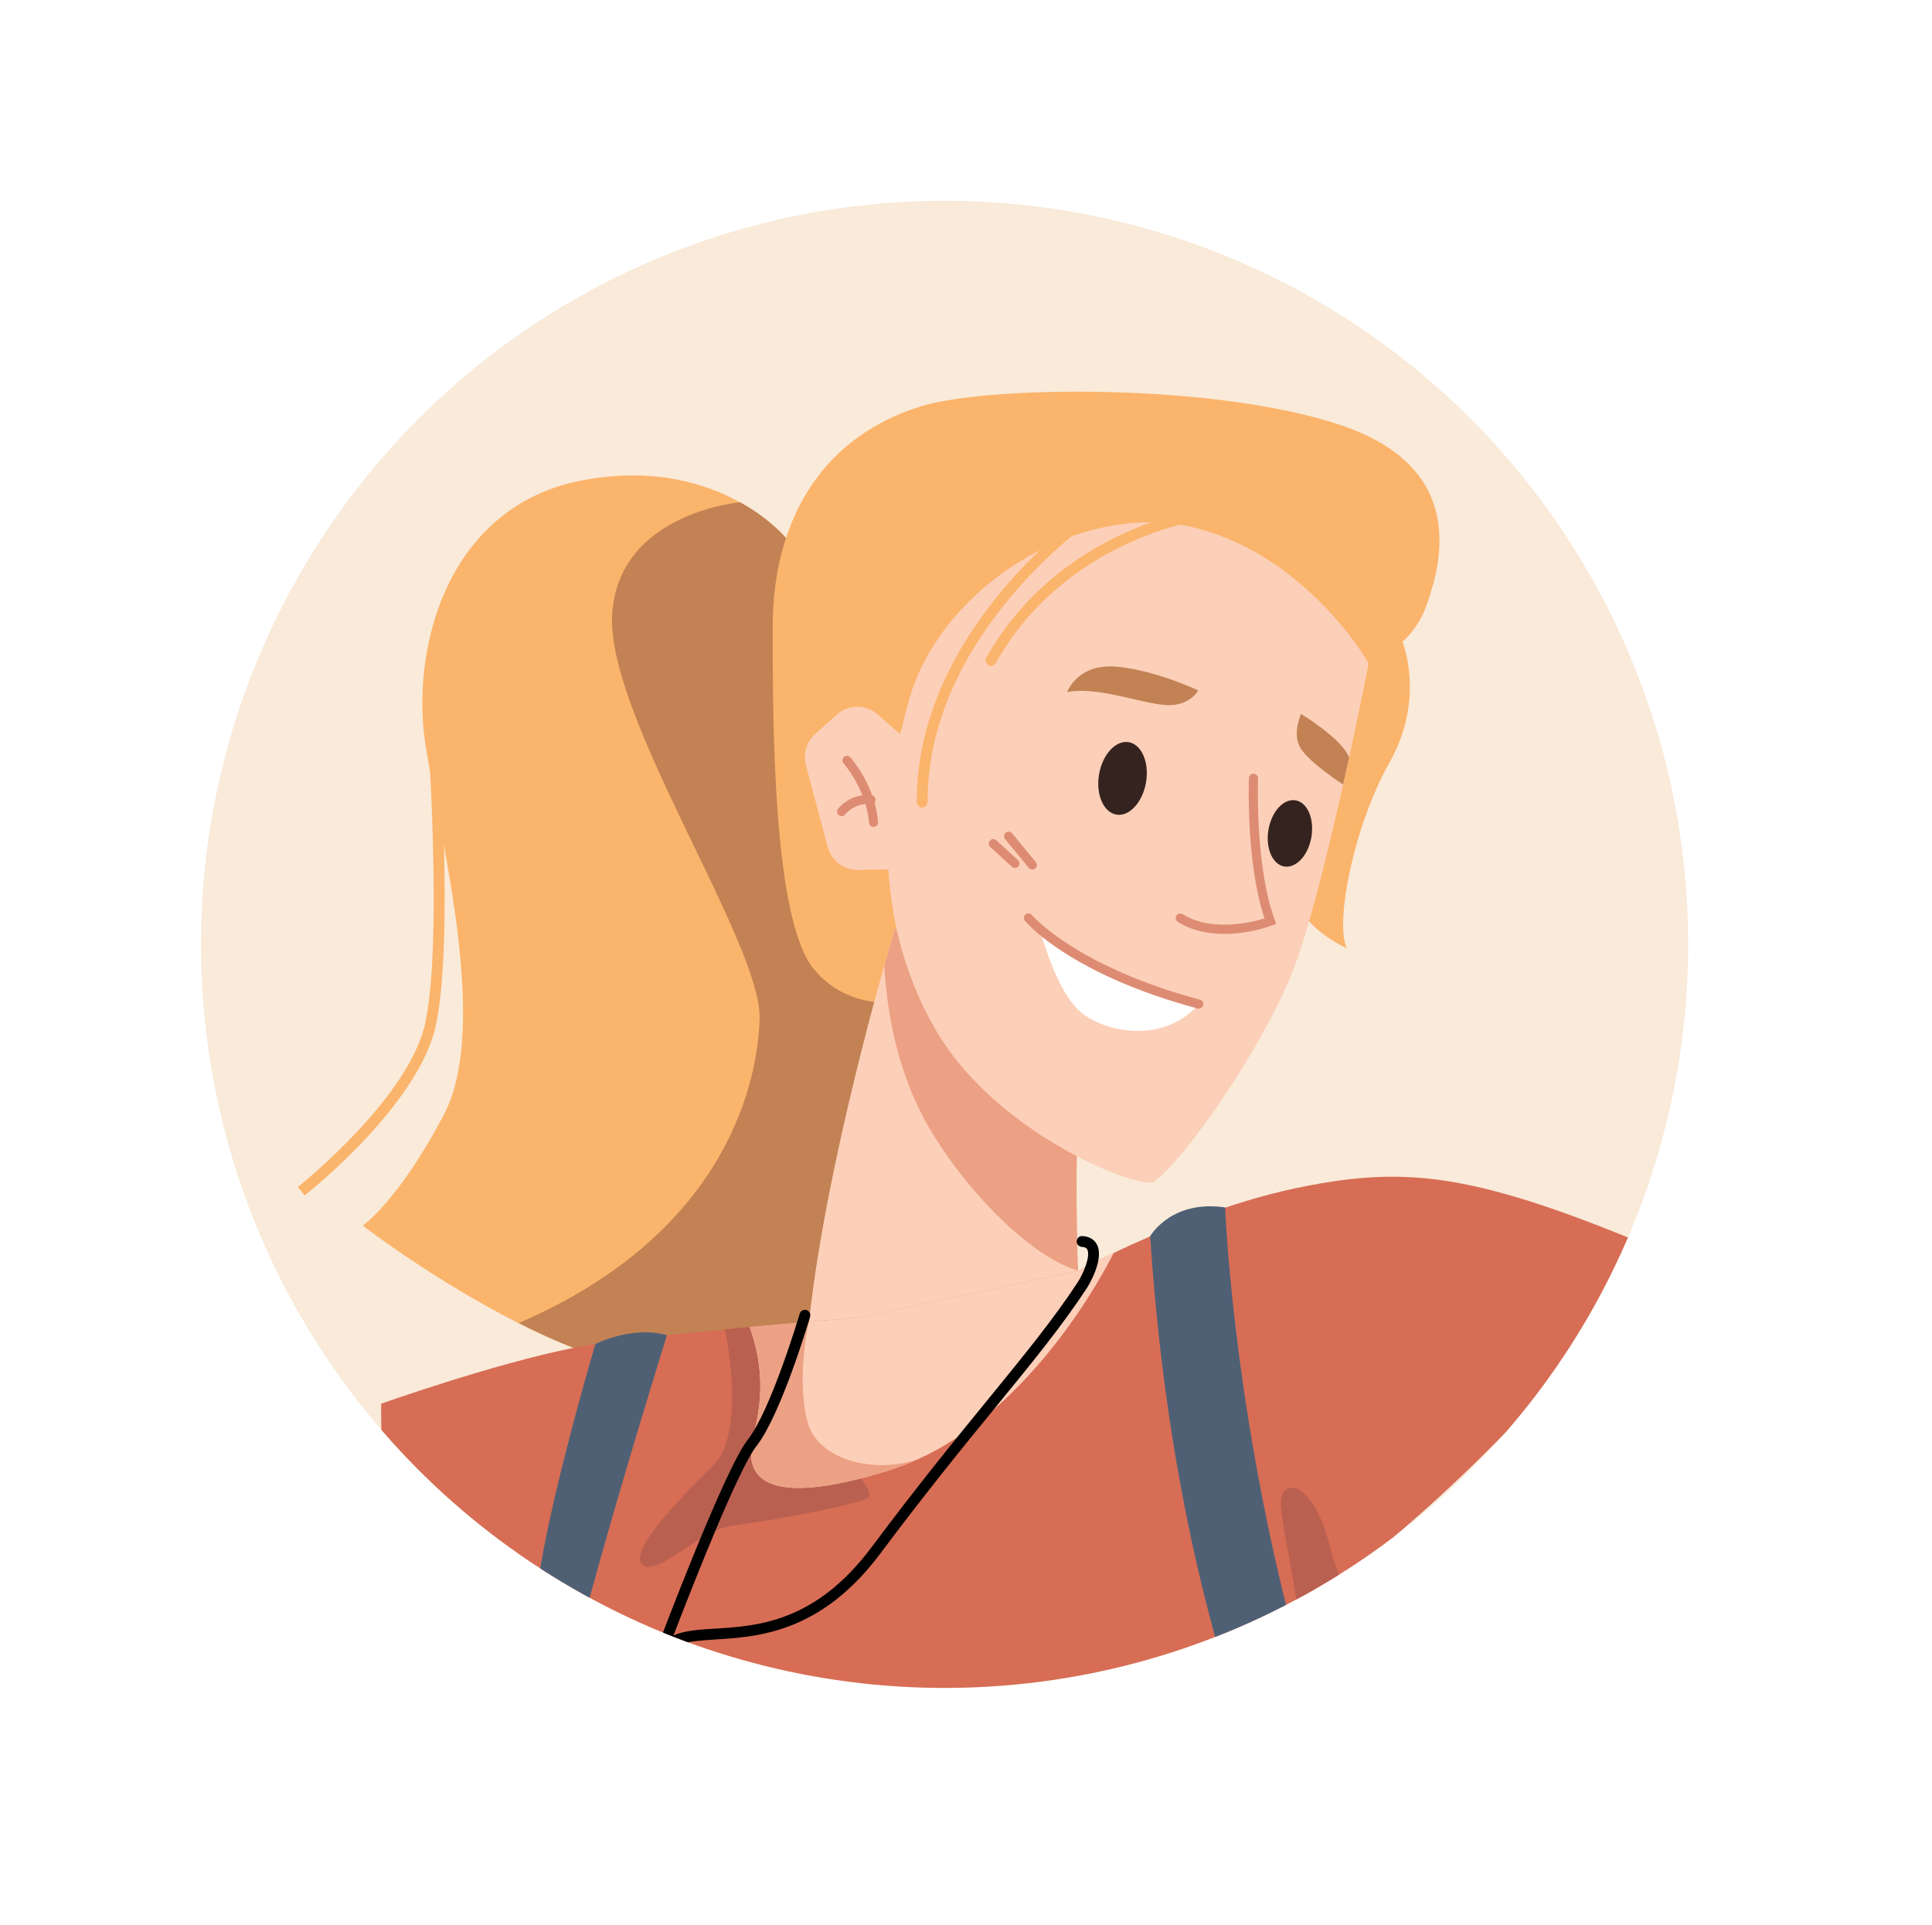 <?xml version="1.0" encoding="UTF-8"?>
<svg id="Layer_2" data-name="Layer 2" xmlns="http://www.w3.org/2000/svg" xmlns:xlink="http://www.w3.org/1999/xlink" viewBox="0 0 293 292">
  <defs>
    <style>
      .cls-1, .cls-2 {
        fill: #fff;
      }

      .cls-3 {
        fill: #dd8c73;
      }

      .cls-4 {
        fill: #c28254;
      }

      .cls-5 {
        fill: #eca184;
      }

      .cls-6 {
        fill: #f9ead9;
      }

      .cls-7 {
        fill: #d76d55;
      }

      .cls-2 {
        filter: url(#drop-shadow-1);
      }

      .cls-8 {
        clip-path: url(#clippath);
      }

      .cls-9 {
        fill: #fccfb8;
      }

      .cls-10 {
        fill: #fbb46b;
      }

      .cls-11 {
        fill: #4f6075;
      }

      .cls-12 {
        fill: #ba6050;
      }

      .cls-13 {
        fill: #35231f;
      }
    </style>
    <filter id="drop-shadow-1" filterUnits="userSpaceOnUse">
      <feOffset dx="3" dy="3"/>
      <feGaussianBlur result="blur" stdDeviation="5"/>
      <feFlood flood-color="#000" flood-opacity=".42"/>
      <feComposite in2="blur" operator="in"/>
      <feComposite in="SourceGraphic"/>
    </filter>
    <clipPath id="clippath">
      <circle class="cls-6" cx="143.25" cy="143.22" r="112.77"/>
    </clipPath>
  </defs>
  <g id="diverse_portrait_people_icons" data-name="diverse portrait people icons">
    <g>
      <circle class="cls-2" cx="143.48" cy="143.12" r="130.7"/>
      <g>
        <circle class="cls-6" cx="143.25" cy="143.22" r="112.77"/>
        <g class="cls-8">
          <g>
            <g>
              <g>
                <path class="cls-10" d="m55.01,185.88s10.83,8.33,23.63,14.79h0c5.59,2.82,11.56,5.28,17.16,6.53,18.42,4.1,46.57-9.97,46.57-9.97l4.13-62.72-27.29-52.89s-2.33-2.86-6.99-5.44c-5.13-2.84-13.07-5.36-23.81-3.35-20.49,3.82-26.3,25.45-23.82,40.52,2.48,15.06,9.58,42.59,2.75,55.65-6.83,13.06-12.32,16.88-12.32,16.88Z"/>
                <path class="cls-10" d="m46.19,181.31l-1.02-1.29c.17-.13,16.99-13.5,19.37-25.06,2.69-13.1.15-46.93.12-47.27l1.64-.13c.11,1.4,2.59,34.4-.15,47.73-2.49,12.14-19.25,25.46-19.96,26.02Z"/>
                <path class="cls-4" d="m78.65,200.66c5.59,2.83,11.56,5.29,17.16,6.53,18.42,4.1,46.57-9.97,46.57-9.97l4.13-62.72-27.29-52.89s-2.33-2.86-6.99-5.44h0s-18.52,1.61-19.39,17.07c-.87,15.46,22.75,49.89,22.36,61.33-.39,11.45-6.43,33.09-36.54,46.09Z"/>
              </g>
              <g>
                <path class="cls-10" d="m212.69,97.36s3.54,8.5-1.94,18.22c-5.48,9.72-8.37,24.53-6.48,28.24,0,0-7.21-3.19-7.52-7.97-.31-4.78,2.21-36.87,2.21-36.87l13.73-1.63Z"/>
                <path class="cls-10" d="m207.57,100.6s6.38-2.15,8.74-8.71,6.24-20.98-13.02-27.43c-19.26-6.45-53.55-5.93-63.52-2.87-16.15,4.97-22.57,18.64-22.58,33.3-.01,14.66.01,44.32,6.15,51.97,6.14,7.65,16.16,4.67,16.16,4.67l68.06-50.94Z"/>
              </g>
            </g>
            <g>
              <path class="cls-9" d="m122.02,212.29s14.6,2.11,25.85-5.85c11.25-7.96,15.61-13.71,15.61-13.71,0,0-.13-2.15-.23-5.35-.2-6.04-.31-15.83.69-21.93l-28.24-24.58s-.62,2.07-1.61,5.57c-3.65,13.01-12.25,45.8-12.07,65.85Z"/>
              <path class="cls-5" d="m140.87,170.97c5.22,9.02,14.96,19.41,22.62,21.75-.08-2.33-.17-6.03-.21-10.03-.05-6.36.05-13.51.67-17.25l-25.49-22.18-2.75-2.39s-.62,2.07-1.61,5.57c.5,8.34,2.39,16.97,6.77,24.54Z"/>
            </g>
            <g>
              <path class="cls-9" d="m136.63,111.45l-3.52-3.1c-1.78-1.57-4.46-1.56-6.22.03l-3.28,2.95c-1.31,1.18-1.85,2.99-1.4,4.69l3.32,12.45c.56,2.08,2.46,3.52,4.62,3.47l5.2-.1,1.28-20.39Z"/>
              <path class="cls-3" d="m132.48,125.42c-.36,0-.66-.28-.69-.64-.37-5-3.82-8.97-3.85-9.01-.25-.29-.22-.72.06-.97.29-.25.72-.22.97.06.15.17,3.79,4.34,4.19,9.82.03.38-.26.71-.64.74-.02,0-.03,0-.05,0Z"/>
              <path class="cls-3" d="m127.64,123.78c-.15,0-.29-.05-.42-.14-.3-.23-.36-.66-.13-.97.08-.1,1.89-2.43,5.08-2.07.38.04.65.38.61.76-.04.38-.38.65-.76.61-2.42-.27-3.81,1.52-3.83,1.54-.14.18-.34.27-.55.27Z"/>
            </g>
            <g>
              <path class="cls-7" d="m252.03,189.78c-10.44,13.59-27.88,34.05-48.66,49.68-2.14,1.61-4.33,3.19-6.55,4.67-.45.32-.91.63-1.38.93-3.37,2.24-6.82,4.31-10.32,6.17-6.67,3.57-13.54,6.41-20.51,8.23-19.65,5.1-43.1.27-64.66-7.73-1.11-.4-2.21-.82-3.3-1.25-2.87-1.11-5.7-2.28-8.46-3.47-2.33-1-4.62-2.03-6.86-3.08-7.67-3.54-14.82-7.28-21.1-10.8-1.58-5.78-2.56-12.53-2.41-20.25,0,0,17.04-6.05,29.15-8.46h.01c1.17-.23,2.29-.42,3.34-.58,2.89-.42,6.71-.89,10.84-1.33,2.86-.3,5.85-.61,8.81-.89,1.26-.13,2.52-.24,3.75-.36.41-.04.82-.07,1.22-.11.21-.02.4-.04.61-.06.21-.01.4-.02.6-.05.14-.02.29-.02.43-.04.25-.03.51-.05.75-.08.28-.02.55-.04.83-.07.3-.02.6-.05.89-.07.13-.01.26-.03.39-.03.43-.04.84-.08,1.24-.11h.01c.37-.03.74-.07,1.09-.1.32-.03.63-.06.93-.09t.02,0c.64-.05,1.25-.1,1.84-.16.71-.06,1.37-.12,1.98-.16.38-.03.75-.07,1.07-.09l.15-.02c.28-.02.52-.04.75-.05.18-.02.34-.04.49-.05.16,0,.3-.02.43-.04.59-.05.91-.07.91-.07l12.06-2.57,21.11-4.5s.76-.43,2.14-1.14c.46-.23,1-.5,1.59-.79.15-.08.32-.15.48-.23.39-.18.78-.38,1.2-.57h.01c1.57-.77,3.44-1.62,5.51-2.51,0,0,0-.01.01-.01,3.33-1.43,7.21-2.97,11.36-4.34,3.72-1.24,7.67-2.35,11.62-3.14,16.18-3.24,26.59-2.03,54.61,9.8Z"/>
              <path class="cls-12" d="m97.4,237.26c2,2.13,8.8-5.3,13.62-5.87,4.82-.57,18.96-3.11,20.68-4.27,1.71-1.17-9.31-11.73-9.31-11.73l-1.75-14.77c-2.13.19-4.48.4-6.94.63-1.23.11-2.48.23-3.75.36,0,0,3.39,15.55-1.84,20.71-5.24,5.16-12.7,12.81-10.71,14.95Z"/>
              <path class="cls-12" d="m196.82,244.12c-.92-6.28-2.32-12.72-2.57-15.55-.41-4.77,4.91-4.47,7.48,6.15.39,1.6.96,3.19,1.64,4.73-2.14,1.61-4.33,3.19-6.55,4.67Z"/>
            </g>
            <g>
              <path class="cls-9" d="m134.82,222.99c1.61-.5,3.17-1.11,4.68-1.81.74-.34,1.46-.7,2.17-1.09.01,0,.02-.01.03-.01.27-.14.52-.28.78-.43,16.75-9.51,26.43-29.66,26.43-29.66-3.38,1.62-5.43,2.75-5.43,2.75l-33.17,7.06s-3.07.25-7.62.65c-2.61.23-5.72.51-9,.81,3.07,8.56.93,14.5.37,17.57-.85,4.64,1.16,10.25,20.75,4.18Z"/>
              <path class="cls-5" d="m134.82,222.99c1.61-.5,3.17-1.11,4.68-1.81-6.34,2.45-15.65.47-17.11-5.79-1.64-7.02.31-14.95.31-14.95-2.61.23-5.72.51-9,.81,3.07,8.56.93,14.5.37,17.57-.85,4.64,1.16,10.25,20.75,4.18Z"/>
            </g>
            <path class="cls-11" d="m195.44,245.05c-3.37,2.24-6.82,4.31-10.32,6.17-5.1-17.67-9.06-38.77-10.69-63.75,0,0,0-.01.01-.01.24-.4,3.47-5.51,11.36-4.34,0,0,1.03,28.01,9.64,61.93Z"/>
            <g>
              <path d="m99.92,252.38c-.09,0-.19-.02-.28-.05-.42-.15-.65-.62-.5-1.04.04-.11.08-.22.12-.32,1.21-3.22,10.65-28.19,14.16-32.65,3.5-4.44,7.82-18.94,7.86-19.08.13-.44.59-.68,1.02-.56.44.13.68.59.56,1.02-.18.61-4.45,14.94-8.15,19.63-2.72,3.46-9.56,20.86-12.57,28.69,1.71-.74,3.9-.88,6.28-1.02,6.43-.39,15.24-.93,23.79-12.39,6.88-9.21,12.58-16.2,17.62-22.37,5.57-6.83,9.98-12.22,13.64-17.82.79-1.21,1.94-3.88,1.43-4.91-.05-.1-.18-.37-.84-.41-.45-.03-.8-.42-.77-.87.03-.45.41-.81.87-.77,1.32.08,1.93.76,2.21,1.31,1.17,2.33-1.49,6.51-1.52,6.55-3.71,5.67-8.14,11.1-13.75,17.96-5.03,6.15-10.72,13.13-17.58,22.31-9.01,12.07-18.64,12.66-25.01,13.05-4.36.27-6.74.53-7.73,2.92-.06.17-.1.27-.11.28-.12.33-.44.54-.77.54Z"/>
              <path d="m99.95,251.72c-1.11-.4-2.21-.82-3.3-1.25.98-.56,1.91-.68,2.66-.04.32.29.52.66.61,1.11.02.06.03.11.03.17Z"/>
            </g>
            <g>
              <path class="cls-9" d="m207.57,100.6s-6.94,35.72-11.83,47.47-16.09,27.73-20.43,30.86c-.1,2.46-23.72-6.02-33.41-22.75-10.97-18.94-7.13-39.12-4.01-50.13,4.8-16.97,25.91-30.29,43.16-26.05s26.52,20.59,26.52,20.59Z"/>
              <path class="cls-13" d="m166.68,117.44c-.52,3.03.66,5.76,2.62,6.1s3.98-1.85,4.5-4.88c.52-3.03-.66-5.76-2.62-6.1s-3.98,1.85-4.5,4.88Z"/>
              <path class="cls-13" d="m192.37,125.84c-.47,2.77.6,5.27,2.4,5.57s3.64-1.69,4.11-4.46c.47-2.77-.6-5.27-2.4-5.57-1.8-.31-3.64,1.69-4.11,4.46Z"/>
              <path class="cls-3" d="m185.66,141.63c-2.3,0-4.82-.43-7.03-1.81-.32-.2-.42-.63-.22-.95.2-.32.63-.42.95-.22,4.4,2.74,10.46,1.23,12.42.63-2.83-8.4-2.39-20.74-2.37-21.28.01-.38.34-.68.72-.66.38.01.68.34.66.72,0,.13-.48,13.29,2.52,21.42l.24.64-.64.24c-.21.08-3.43,1.28-7.25,1.28Z"/>
              <path class="cls-1" d="m181.81,152.28s-19.2-4.94-24.2-11.79c0,0,2.51,10.64,7.05,13.59,4.54,2.95,12.44,3.65,17.15-1.8Z"/>
              <path class="cls-4" d="m181.71,104.71s-1.32,2.6-5.27,2.19-10.16-2.81-14.6-1.94c0,0,1.55-4.37,7.47-3.85,5.92.52,12.39,3.59,12.39,3.59Z"/>
              <path class="cls-4" d="m203.7,118.99s-5.17-3.34-6.48-5.55c-1.31-2.21.1-5.17.1-5.17,0,0,6.25,3.8,7.28,6.61l-.91,4.11Z"/>
              <path class="cls-10" d="m139.86,122.47c-.45,0-.82-.37-.82-.82-.12-26.18,25.46-43.99,25.72-44.17.37-.26.89-.16,1.14.21.26.38.16.89-.21,1.14-.25.17-25.13,17.51-25.01,42.8,0,.45-.36.82-.82.83h0Z"/>
              <path class="cls-10" d="m150.28,100.99c-.14,0-.28-.03-.4-.11-.4-.22-.54-.73-.31-1.12,11.04-19.58,32.22-22.48,32.43-22.51.45-.06.86.26.92.71.06.45-.26.86-.71.92-.2.03-20.59,2.84-31.21,21.68-.15.27-.43.42-.72.42Z"/>
              <g>
                <path class="cls-3" d="m156.56,131.88c-.2,0-.4-.09-.53-.25l-3.6-4.37c-.24-.29-.2-.73.09-.97.29-.24.73-.2.97.09l3.6,4.37c.24.29.2.73-.09.97-.13.11-.28.16-.44.16Z"/>
                <path class="cls-3" d="m153.91,131.63c-.17,0-.33-.06-.46-.18l-3.28-3c-.28-.26-.3-.69-.04-.97.26-.28.69-.3.97-.04l3.28,3c.28.26.3.69.04.97-.14.15-.32.22-.51.22Z"/>
              </g>
              <path class="cls-3" d="m181.81,152.97c-.06,0-.12,0-.18-.02-19.27-5.17-25.92-12.96-26.19-13.29-.24-.29-.2-.73.09-.97.29-.24.73-.2.97.09.06.08,6.69,7.79,25.49,12.84.37.1.59.48.49.84-.08.31-.36.51-.67.51Z"/>
            </g>
            <path class="cls-11" d="m101.14,202.5s-.62,1.99-1.62,5.26c-2.66,8.69-8,26.4-11.34,39.24-2.33-1-4.62-2.03-6.86-3.08.05-1.56.18-3.19.43-4.87,1.62-10.86,6.52-28.21,8.07-33.58.31-1.05.48-1.64.48-1.64,0,0,5.6-2.84,10.84-1.33Z"/>
          </g>
        </g>
      </g>
    </g>
  </g>
</svg>